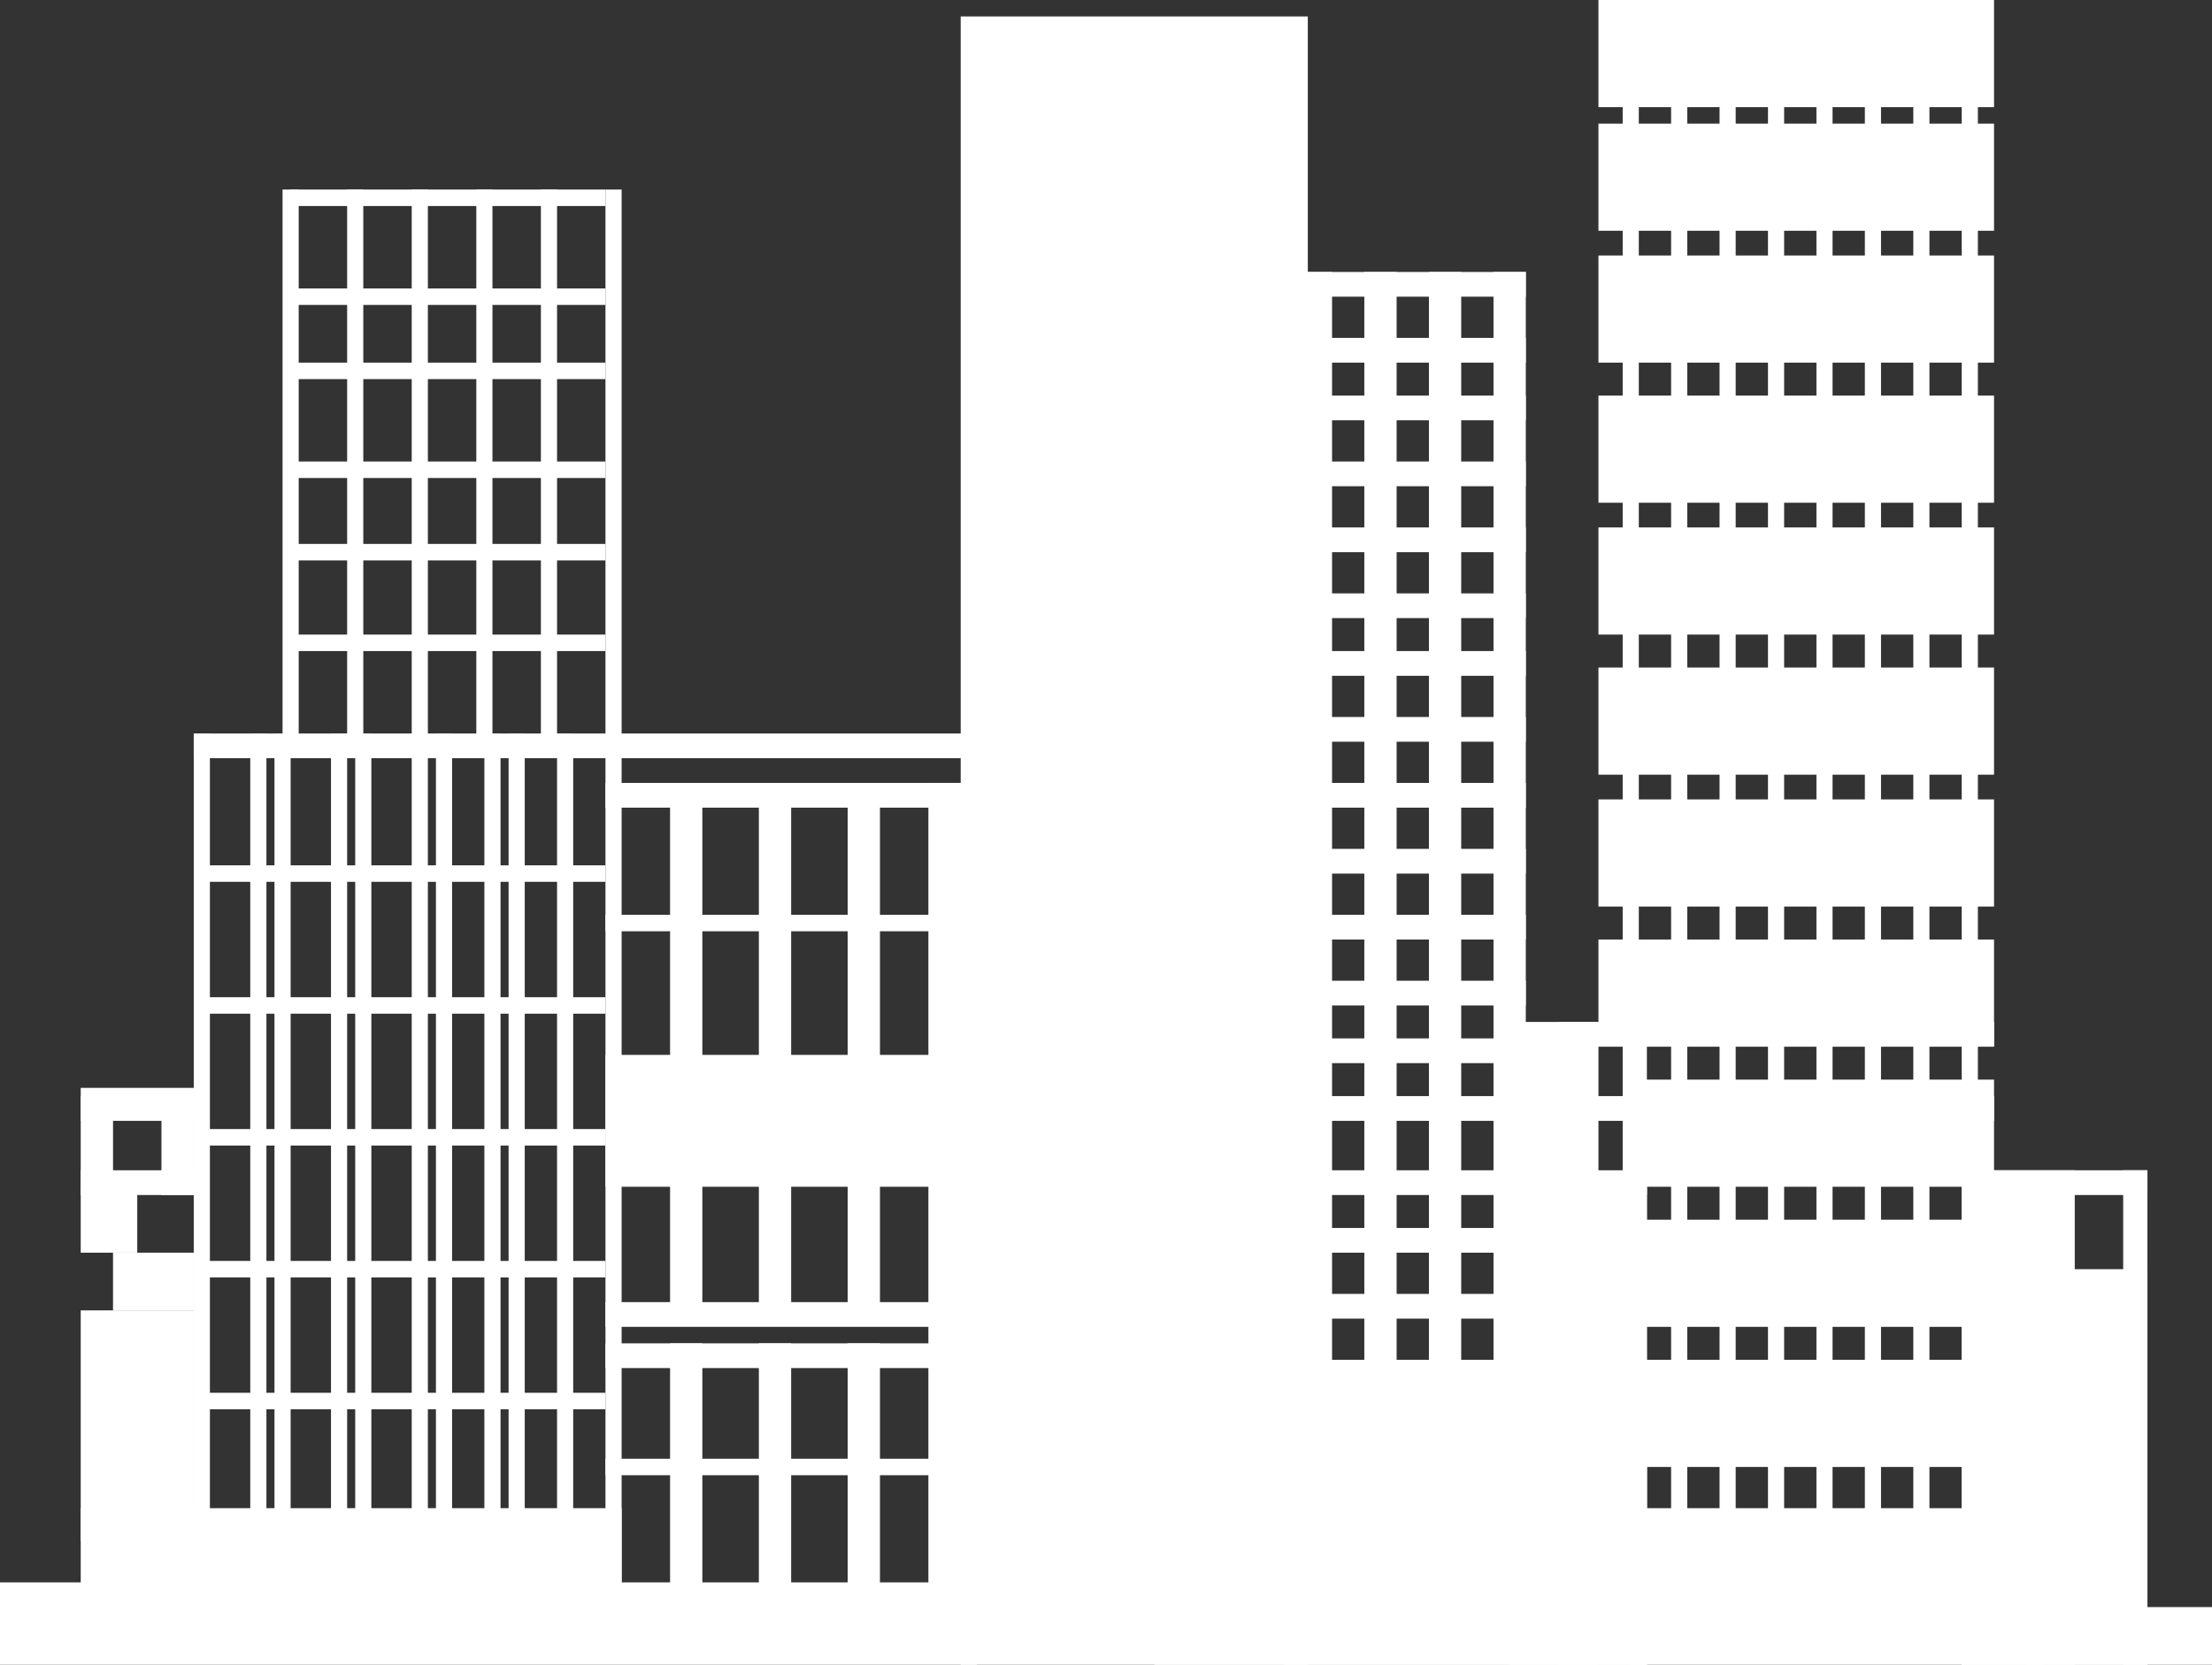 <svg width="93" height="70" viewBox="0 0 93 70" fill="none" xmlns="http://www.w3.org/2000/svg">
<rect x="0" y="0" width="93" height="70" fill="#333333" stroke="none"/>
<path d="M40.391 0.693H54.985V70H40.391V0.693Z" fill="white"/>
<path d="M63.471 42.97H67.204V70H63.471V42.97Z" fill="white"/>
<path d="M65.507 49.901H69.241V70H65.507V49.901Z" fill="white"/>
<path d="M48.536 57.178H69.241V70H48.536V57.178Z" fill="white"/>
<path d="M48.536 55.446H69.241V54.406H48.536V55.446Z" fill="white"/>
<path d="M48.536 52.673H69.241V51.634H48.536V52.673Z" fill="white"/>
<path d="M48.536 50.248H69.241V49.208H48.536V50.248Z" fill="white"/>
<path d="M48.536 47.129H64.15V46.089H48.536V47.129Z" fill="white"/>
<path d="M48.536 44.703H64.15V43.663H48.536V44.703Z" fill="white"/>
<path d="M48.536 42.277H64.15V41.238H48.536V42.277Z" fill="white"/>
<path d="M48.536 39.505H64.15V38.465H48.536V39.505Z" fill="white"/>
<path d="M48.536 36.733H64.15V35.693H48.536V36.733Z" fill="white"/>
<path d="M48.536 33.96H64.15V32.921H48.536V33.96Z" fill="white"/>
<path d="M25.456 33.96H41.069V32.921H25.456V33.96Z" fill="white"/>
<path d="M25.456 39.158H41.069V38.465H25.456V39.158Z" fill="white"/>
<path d="M8.485 37.079H25.456V36.386H8.485V37.079Z" fill="white"/>
<path d="M12.219 27.376H25.456V26.683H12.219V27.376Z" fill="white"/>
<path d="M12.219 23.564H25.456V22.871H12.219V23.564Z" fill="white"/>
<path d="M12.219 20.099H25.456V19.406H12.219V20.099Z" fill="white"/>
<path d="M12.219 15.941H25.456V15.248H12.219V15.941Z" fill="white"/>
<path d="M12.219 12.822H25.456V12.129H12.219V12.822Z" fill="white"/>
<path d="M12.219 8.663H25.456V7.97H12.219V8.663Z" fill="white"/>
<path d="M8.485 42.624H25.456V41.931H8.485V42.624Z" fill="white"/>
<path d="M8.485 48.168H25.456V47.475H8.485V48.168Z" fill="white"/>
<path d="M8.485 53.713H25.456V53.02H8.485V53.713Z" fill="white"/>
<path d="M8.485 59.257H25.456V58.564H8.485V59.257Z" fill="white"/>
<path d="M25.456 62.03H41.069V61.337H25.456V62.03Z" fill="white"/>
<path d="M8.146 31.881H41.069V30.842H8.146V31.881Z" fill="white"/>
<path d="M25.456 55.792H41.069V54.752H25.456V55.792Z" fill="white"/>
<path d="M25.456 49.901H41.069V44.356H25.456V49.901Z" fill="white"/>
<path d="M39.033 67.574H41.069V32.921H39.033V67.574Z" fill="white"/>
<path d="M3.394 68.96H26.135V63.416H3.394V68.96Z" fill="white"/>
<path d="M3.394 64.802H8.146V55.099H3.394V64.802Z" fill="white"/>
<path d="M3.394 47.129H8.146V45.743H3.394V47.129Z" fill="white"/>
<path d="M4.752 55.099H8.146V52.673H4.752V55.099Z" fill="white"/>
<path d="M3.394 49.901H5.77V52.673H3.394V49.901Z" fill="white"/>
<path d="M3.394 49.208H8.146V50.248H3.394V49.208Z" fill="white"/>
<path d="M6.788 46.089H8.146V50.248H6.788V46.089Z" fill="white"/>
<path d="M3.394 46.089H4.752V50.248H3.394V46.089Z" fill="white"/>
<path d="M25.456 57.525H41.069V56.485H25.456V57.525Z" fill="white"/>
<path d="M0 70H41.069V66.535H0V70Z" fill="white"/>
<path d="M48.536 31.188H64.15V30.148H48.536V31.188Z" fill="white"/>
<path d="M48.536 28.416H64.15V27.376H48.536V28.416Z" fill="white"/>
<path d="M48.536 25.99H64.15V24.951H48.536V25.99Z" fill="white"/>
<path d="M48.536 23.218H64.15V22.178H48.536V23.218Z" fill="white"/>
<path d="M48.536 20.445H64.15V19.406H48.536V20.445Z" fill="white"/>
<path d="M48.536 17.673H64.15V16.634H48.536V17.673Z" fill="white"/>
<path d="M48.536 15.248H64.15V14.208H48.536V15.248Z" fill="white"/>
<path d="M62.792 58.911H64.15V11.436H62.792V58.911Z" fill="white"/>
<path d="M60.077 58.911H61.434V11.436H60.077V58.911Z" fill="white"/>
<path d="M57.361 58.911H58.719V11.436H57.361V58.911Z" fill="white"/>
<path d="M54.646 58.911H56.004V11.436H54.646V58.911Z" fill="white"/>
<path d="M35.639 55.446H36.996V33.614H35.639V55.446Z" fill="white"/>
<path d="M31.905 55.446H33.263V33.614H31.905V55.446Z" fill="white"/>
<path d="M28.172 55.446H29.529V33.614H28.172V55.446Z" fill="white"/>
<path d="M25.456 67.574H26.135V30.842H25.456V67.574Z" fill="white"/>
<path d="M23.42 67.574H24.099V30.842H23.42V67.574Z" fill="white"/>
<path d="M21.383 67.574H22.062V30.842H21.383V67.574Z" fill="white"/>
<path d="M20.365 67.574H21.044V30.842H20.365V67.574Z" fill="white"/>
<path d="M18.328 67.574H19.007V30.842H18.328V67.574Z" fill="white"/>
<path d="M17.31 67.574H17.989V30.842H17.31V67.574Z" fill="white"/>
<path d="M14.934 67.574H15.613V30.842H14.934V67.574Z" fill="white"/>
<path d="M13.916 67.574H14.595V30.842H13.916V67.574Z" fill="white"/>
<path d="M14.595 31.188H15.274V7.97H14.595V31.188Z" fill="white"/>
<path d="M17.31 31.188H17.989V7.97H17.31V31.188Z" fill="white"/>
<path d="M20.026 31.188H20.704V7.97H20.026V31.188Z" fill="white"/>
<path d="M22.741 31.188H23.42V7.97H22.741V31.188Z" fill="white"/>
<path d="M25.456 31.188H26.135V7.97H25.456V31.188Z" fill="white"/>
<path d="M11.88 31.188H12.558V7.97H11.88V31.188Z" fill="white"/>
<path d="M11.54 67.574H12.219V30.842H11.54V67.574Z" fill="white"/>
<path d="M10.522 67.574H11.201V30.842H10.522V67.574Z" fill="white"/>
<path d="M8.146 67.574H8.825V30.842H8.146V67.574Z" fill="white"/>
<path d="M28.172 67.574H29.529V56.485H28.172V67.574Z" fill="white"/>
<path d="M31.905 67.574H33.263V56.485H31.905V67.574Z" fill="white"/>
<path d="M35.639 67.574H36.996V56.485H35.639V67.574Z" fill="white"/>
<path d="M48.536 12.475H64.15V11.436H48.536V12.475Z" fill="white"/>
<path d="M65.507 42.97H83.836V44.01H65.507V42.97Z" fill="white"/>
<path d="M67.204 39.505H83.836V44.01H67.204V39.505Z" fill="white"/>
<path d="M68.901 45.396H83.836V49.901H68.901V45.396Z" fill="white"/>
<path d="M65.507 46.089H83.836V47.129H65.507V46.089Z" fill="white"/>
<path d="M68.901 51.287H83.836V55.792H68.901V51.287Z" fill="white"/>
<path d="M68.901 57.178H83.836V61.683H68.901V57.178Z" fill="white"/>
<path d="M67.204 33.614H83.836V38.119H67.204V33.614Z" fill="white"/>
<path d="M67.204 28.069H83.836V32.574H67.204V28.069Z" fill="white"/>
<path d="M67.204 22.178H83.836V26.683H67.204V22.178Z" fill="white"/>
<path d="M67.204 16.634H83.836V21.139H67.204V16.634Z" fill="white"/>
<path d="M67.204 10.743H83.836V15.248H67.204V10.743Z" fill="white"/>
<path d="M67.204 5.198H83.836V9.703H67.204V5.198Z" fill="white"/>
<path d="M67.204 0H83.836V4.505H67.204V0Z" fill="white"/>
<path d="M68.223 0H68.901V64.802H68.223V0Z" fill="white"/>
<path d="M70.259 0H70.938V64.802H70.259V0Z" fill="white"/>
<path d="M72.296 0H72.974V64.802H72.296V0Z" fill="white"/>
<path d="M74.332 0H75.011V64.802H74.332V0Z" fill="white"/>
<path d="M76.369 0H77.047V64.802H76.369V0Z" fill="white"/>
<path d="M78.405 0H79.084V64.802H78.405V0Z" fill="white"/>
<path d="M80.442 0H81.12V64.802H80.442V0Z" fill="white"/>
<path d="M82.478 0H83.157V64.802H82.478V0Z" fill="white"/>
<path d="M68.562 43.663H69.241V70H68.562V43.663Z" fill="white"/>
<path d="M82.478 49.208H87.23V70H82.478V49.208Z" fill="white"/>
<path d="M82.478 53.366H90.285V70H82.478V53.366Z" fill="white"/>
<path d="M85.193 67.574H93V70H85.193V67.574Z" fill="white"/>
<path d="M53.967 63.416H85.872V70H53.967V63.416Z" fill="white"/>
<path d="M82.478 49.208H90.285V50.248H82.478V49.208Z" fill="white"/>
<path d="M89.266 49.208H90.285V70H89.266V49.208Z" fill="white"/>
</svg>
